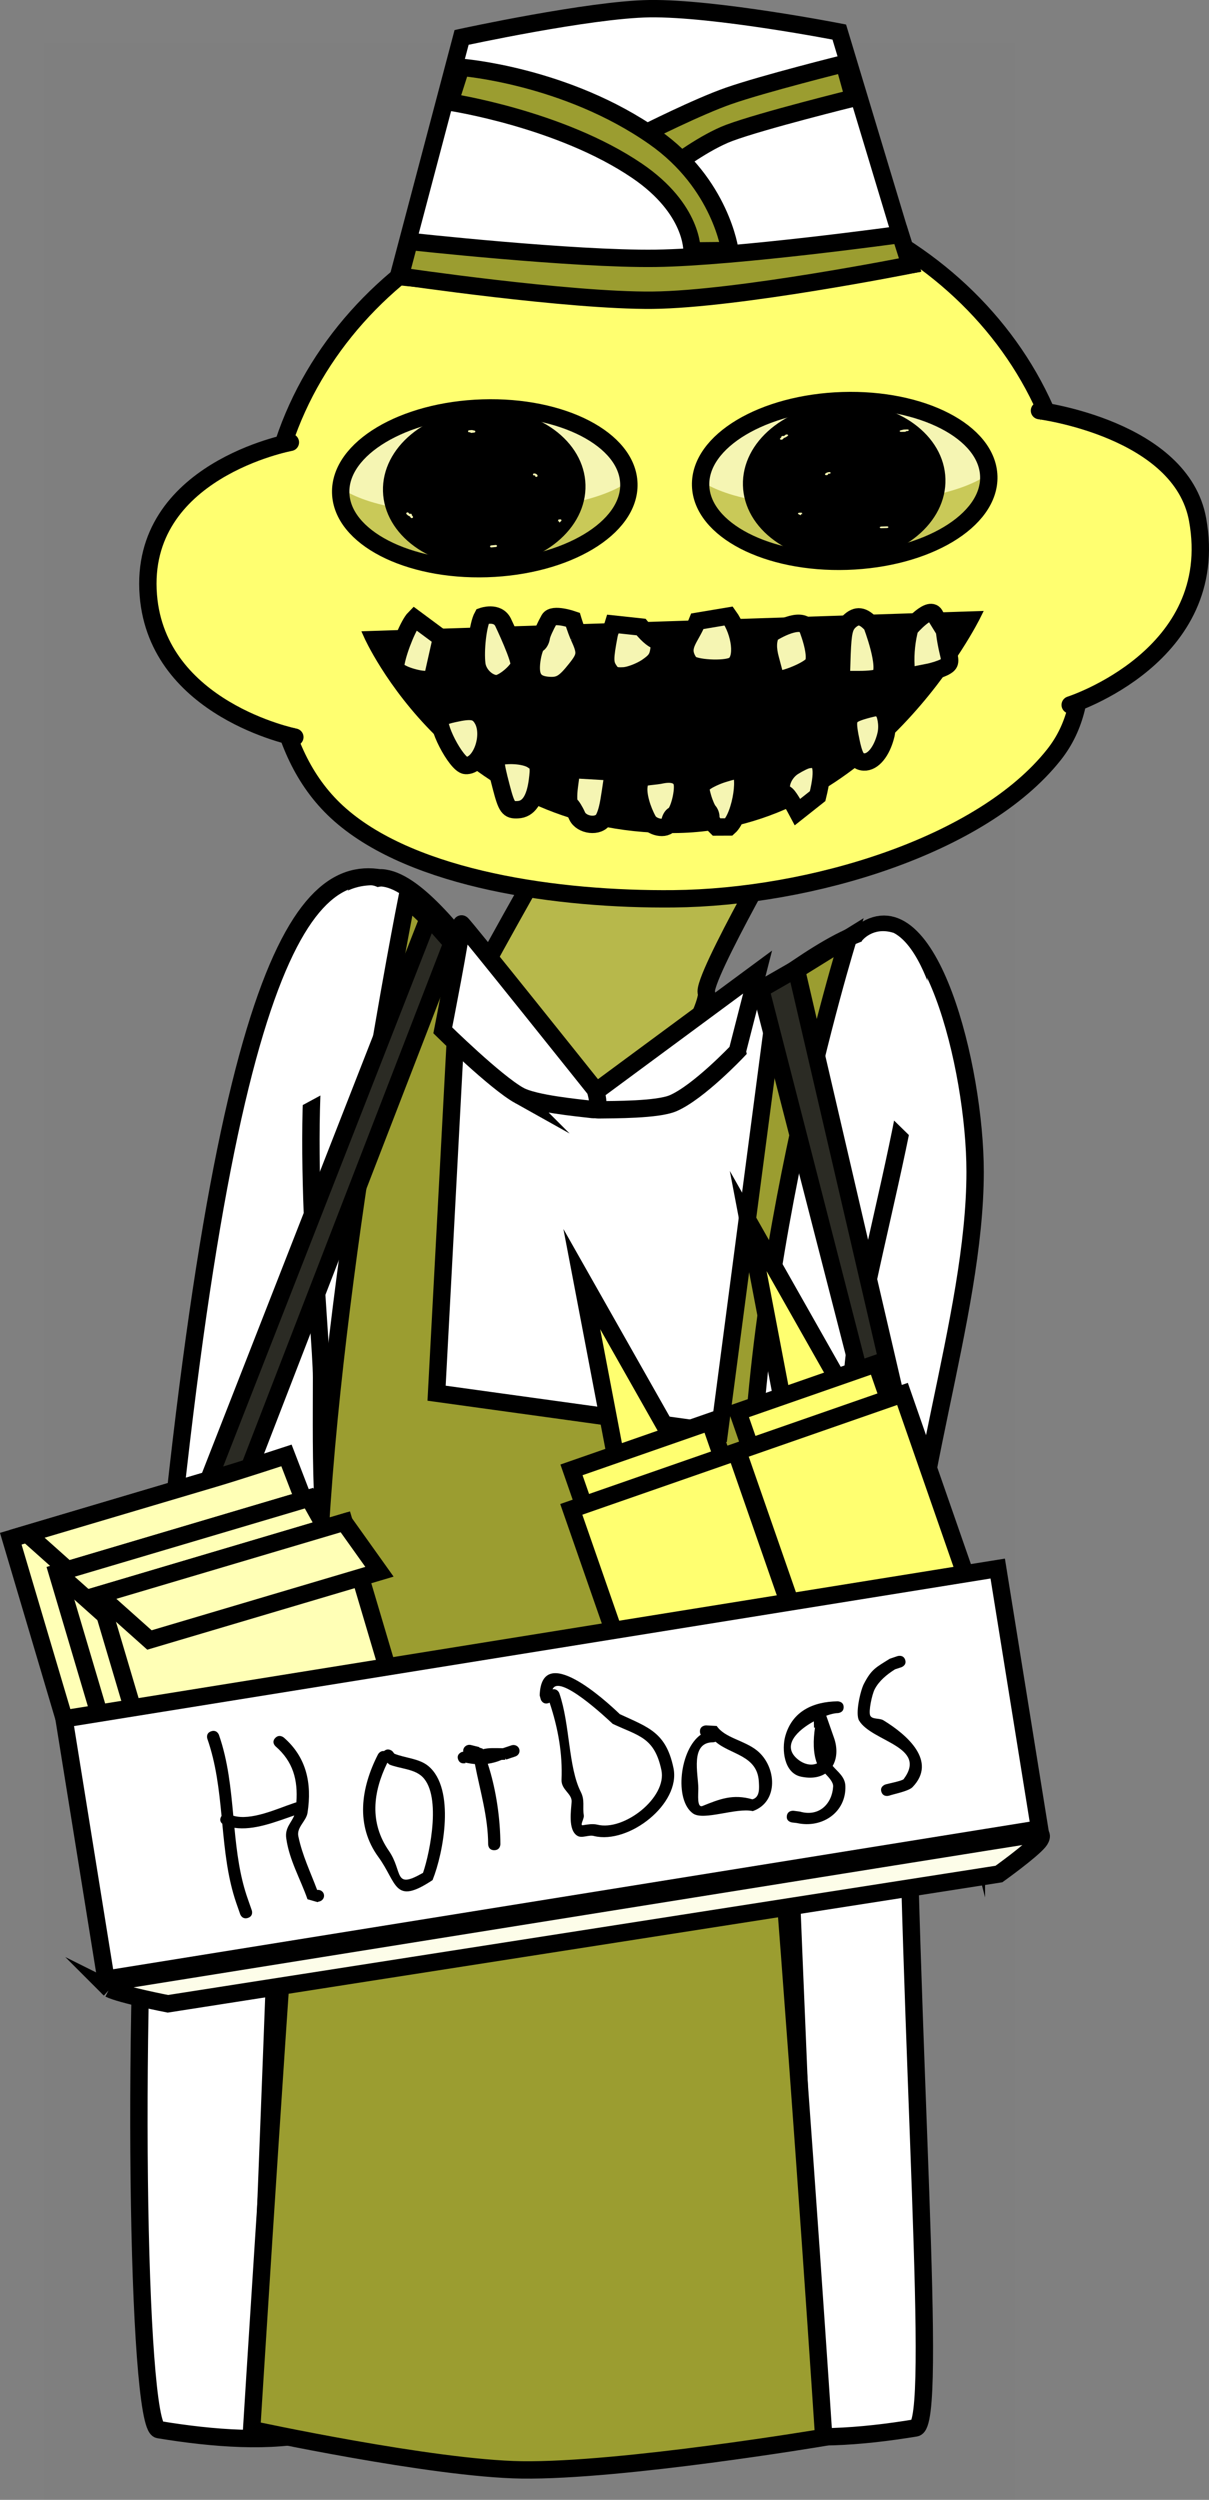 <svg viewBox="0,0,139.286,287.912" height="287.912" width="139.286" xmlns:xlink="http://www.w3.org/1999/xlink" xmlns="http://www.w3.org/2000/svg" version="1.1"><rect x="0" y="0" width="139.286" height="287.912" fill="#808080" stroke="none"/><g transform="translate(-258.996,-33.593)"><g stroke-miterlimit="10"><path stroke-linecap="butt" stroke-width="2" stroke="none" fill="#000000" fill-opacity="0.01" d="M264.149,321.506v-283.011h111.701v283.011z"></path><path stroke-linecap="butt" stroke-width="2" stroke="#000000" fill="#b7b84b" d="M309.655,148.419c0,0 4.077,-1.091 4.453,-2.095c0.499,-1.332 11.009,-19.796 11.009,-19.796l25.426,1.25c0,0 -10.818,18.695 -10.158,20.18c0.357,0.803 -3.802,12.266 -13.599,12.003c-8.395,-0.225 -17.131,-11.542 -17.131,-11.542z"></path><path stroke-linecap="butt" stroke-width="2" stroke="#000000" fill="#ffffff" d="M337.69,303.197c0,-12.078 6.502,-152.409 20.738,-162.318c7.599,-5.289 12.909,15.597 12.909,27.675c0,16.838 -8.135,37.565 -7.984,56.785c0.356,45.154 3.798,87.442 1.133,87.882c-12.547,2.071 -26.797,2.055 -26.797,-10.024z"></path><path stroke-linecap="butt" stroke-width="2" stroke="#000000" fill="#ffffff" d="M304.08,303.397c0,12.078 -14.25,12.095 -26.797,10.024c-2.471,-0.408 -3.3,-49.502 -0.648,-81.105c7.361,-87.711 17.179,-100.137 27.139,-97.386c9.96,2.751 0.305,156.39 0.305,168.468z"></path><path stroke-linecap="butt" stroke-width="2" stroke="#000000" fill="#ffffff" d="M296.236,207.095c-0.272,-4.974 -0.195,-10.057 -0.195,-14.859l-0,0c0,-5.139 -2.893,-30.607 0.211,-44.781c1.234,-5.636 3.011,-12.686 6.7,-12.762c7.469,0.44 19.115,24.406 25.389,24.406c8.009,0 29.701,-24.028 35.038,-17.511c5.58,6.813 -6.186,40.671 -6.186,51.248c0,4.258 -7.716,41.432 -7.716,41.432c1.078,28.948 3.305,79.222 3.305,79.222c0,0 -21.678,4.084 -32.308,3.942c-10.75,-0.144 -31.835,-4.799 -31.835,-4.799c0,0 2.158,-53.842 3.098,-81.828z"></path><path stroke-linecap="butt" stroke-width="2" stroke="none" fill="#ffffff" d="M288.267,163.9l6.652,-21.656c0,0 0.906,-6.465 6.771,-6.691c1.671,-0.027 3.681,3.254 3.681,3.254l0.082,15.796z"></path><path stroke-linecap="butt" stroke-width="2" stroke="#000000" fill="#9b9d30" d="M353.9,314.316c0,0 -23.234,3.901 -34.802,3.742c-10.24,-0.142 -31.112,-4.653 -31.112,-4.653c0,0 2.27,-36.655 4.515,-68.44c0.672,-9.511 2.726,-21.303 3.233,-32.242c1.489,-32.102 10.134,-75.654 10.134,-75.654l6.145,5.852l-2.719,51.131l32.575,4.502l6.827,-51.964l8.047,-4.987c0,0 -12.751,40.883 -11.169,73.635c0.531,11.002 2.709,21.929 3.464,31.491c2.528,32.021 4.861,67.586 4.861,67.586z"></path><g stroke-linecap="butt" stroke-width="2" stroke="#000000" fill="#ffffff"><path d="M343.943,154.669c0,0 -4.469,4.725 -7.408,5.987c-1.789,0.768 -6.801,0.734 -8.605,0.762c-1.109,0.018 -0.011,-2.311 -0.011,-2.311l18.359,-13.558l-2.335,9.119z"></path><path d="M318.825,159.762c-2.776,-1.55 -8.818,-7.498 -8.818,-7.498c0,0 2.221,-11.272 2.166,-12.261c-0.012,-0.218 15.396,19.086 15.396,19.086c0,0 0.822,2.426 -0.279,2.296c-1.79,-0.21 -6.776,-0.68 -8.466,-1.624z"></path></g><path stroke-linecap="butt" stroke-width="2" stroke="none" fill="#ffffff" d="M356.515,157.287l1.772,-15.327c0,0 1.255,-1.701 3.678,-0.921c2.97,1.56 4.579,7.617 4.579,7.617l-0.757,17.696z"></path><path stroke-linecap="butt" stroke-width="2" stroke="#000000" fill="#2b2b24" d="M270.516,236.02l37.887,-96.823l2.671,3.017l-40.255,104.134z"></path><path stroke-linecap="butt" stroke-width="2" stroke="#000000" fill="#2b2b24" d="M371.484,244.221l-24.85,-96.689l4.092,-2.348l20.758,89.317z"></path><g stroke-linecap="butt" stroke-width="2" stroke="#000000" fill="#ffff70"><path d="M349.334,195.921l-4.139,-21.697l10.946,19.328z"></path><path d="M359.949,190.645l2.148,6.172l-15.942,5.55l-2.148,-6.172z"></path><path d="M356.874,237.776l-12.891,-37.032l18.987,-6.61l12.891,37.032z"></path></g><g stroke-linecap="butt" stroke-width="2" stroke="#000000" fill="#ffff70"><path d="M330.163,202.607l-4.139,-21.697l10.946,19.328z"></path><path d="M340.778,197.332l2.148,6.172l-15.942,5.55l-2.148,-6.172z"></path><path d="M337.703,244.462l-12.891,-37.032l18.987,-6.61l12.891,37.032z"></path></g><g stroke-linecap="butt" stroke-width="2" stroke="#000000" fill="#ffffb6"><g><path d="M271.147,247.591l-10.909,-36.78l28.247,-8.378l10.909,36.78z"></path><path d="M267.948,215.439l-5.816,-5.189c0,0 16.432,-4.874 21.572,-6.398c2.86,-0.848 8.296,-2.633 8.296,-2.633l2.448,6.361z"></path></g><g><path d="M276.51,251.517l-10.909,-36.78c0,0 23.697,-7.028 26.94,-7.99c0.801,-0.238 1.457,0.116 1.695,0.917c1.129,3.806 10.522,35.475 10.522,35.475z"></path><path d="M271.417,219.927c0,0 -4.545,-4.055 -5.355,-4.777c-0.357,-0.319 0.246,-0.622 0.705,-0.758c3.153,-0.935 27.829,-8.254 27.829,-8.254l3.32,5.93z"></path></g><g><path d="M281.306,254.067l-10.909,-36.78l28.247,-8.378l10.909,36.78z"></path><path d="M276.213,222.476l-5.816,-5.189l28.247,-8.378l4.069,5.708z"></path></g></g><g stroke-linecap="butt" stroke-width="2"><g stroke="#000000"><path fill="#ffffff" d="M271.204,261.544l-4.826,-29.983l107.563,-17.313l4.826,29.983z"></path><path fill="#fdfde9" d="M271.592,262.654c0,0 -0.763,-0.618 -0.091,-0.725c10.624,-1.703 100.173,-16.057 107.007,-17.124c0.599,-0.093 0.541,0.429 0.168,0.878c-0.932,1.123 -4.595,3.746 -4.595,3.746l-95.744,14.948c0,0 -5.409,-1.054 -6.746,-1.724z"></path></g><g stroke="none" fill="#000000"><path d="M296.294,251.711c0.124,0.354 -0.075,0.741 -0.444,0.864c-0.048,0.016 -0.096,0.027 -0.145,0.033c-0.07,0.039 -0.123,0.057 -0.123,0.057l-1.16,-0.329c-0.833,-2.383 -2.1,-4.506 -2.449,-7.028c-0.167,-1.205 0.581,-1.759 0.924,-2.626c-2.098,0.723 -4.662,1.761 -6.892,1.424c0.273,2.817 0.616,5.603 1.553,8.232l0.448,1.282c0,0 0.224,0.641 -0.444,0.864c-0.668,0.223 -0.892,-0.418 -0.892,-0.418l-0.448,-1.282c-1.011,-2.936 -1.32,-6.032 -1.616,-9.145c-0.161,-0.137 -0.352,-0.4 -0.15,-0.794c0.02,-0.039 0.041,-0.074 0.064,-0.106c-0.289,-3.001 -0.629,-6.005 -1.636,-8.885c0,0 -0.224,-0.641 0.444,-0.864c0.668,-0.223 0.892,0.418 0.892,0.418c1.05,3.002 1.361,6.162 1.655,9.308c2.044,0.605 5.037,-0.805 6.92,-1.434l0.267,-0.089c0,0 0.03,-0.01 0.079,-0.02c0.186,-2.582 -0.378,-4.695 -2.396,-6.447c0,0 -0.52,-0.452 -0.045,-0.958c0.475,-0.506 0.996,-0.054 0.996,-0.054c2.591,2.25 3.26,5.247 2.73,8.666c-0.149,0.962 -1.271,1.666 -1.06,2.693c0.454,2.208 1.386,4.103 2.167,6.19c0.328,-0.046 0.653,0.136 0.762,0.449z"></path><path d="M303.619,236.612c-1.678,3.429 -2.052,6.925 0.177,10.145c1.664,2.404 0.487,4.521 3.935,2.536c0.821,-2.383 2.225,-9.304 -0.283,-11.24c-0.964,-0.744 -2.459,-0.78 -3.575,-1.226zM303.241,235.269c0.286,-0.254 0.569,-0.201 0.753,-0.115c0.133,0.056 0.247,0.152 0.322,0.278l0.114,0.141c1.236,0.503 2.863,0.543 3.919,1.425c3.132,2.614 1.744,9.984 0.481,13.132c-4.471,2.967 -4.062,0.326 -6.239,-2.657c-2.648,-3.628 -2.028,-7.943 -0.052,-11.814c0,0 0.233,-0.454 0.702,-0.39z"></path><path d="M311.773,236.231c-0.224,-0.641 0.444,-0.864 0.444,-0.864l0.151,-0.024c-0.054,-0.322 0.14,-0.646 0.472,-0.756c0.14,-0.047 0.285,-0.049 0.418,-0.014l0.972,0.243l-0.014,0.052l0.409,0.126l-0.023,0.068c0.736,-0.191 1.471,-0.124 2.334,-0.124l0.987,-0.33c0.369,-0.123 0.769,0.064 0.892,0.418c0.124,0.354 -0.075,0.741 -0.444,0.864l-1.069,0.357l-0.05,-0.142l-0.06,0.169c-0.141,0.003 -0.275,0.006 -0.403,0.009c-0.514,0.22 -1.042,0.371 -1.595,0.448c0.967,2.94 1.444,6.366 1.451,9.268c0,0 0.001,0.679 -0.703,0.688c-0.705,0.009 -0.706,-0.67 -0.706,-0.67c-0.006,-3.158 -0.934,-6.178 -1.528,-9.252c-0.377,-0.032 -0.768,-0.094 -1.175,-0.187l0.134,0.071c0,0 -0.668,0.223 -0.892,-0.418z"></path><path d="M322.654,228.164c0.582,-0.121 0.781,0.448 0.781,0.448c1.242,3.585 1.018,8.503 2.476,11.372c0.488,0.96 0.18,1.724 0.344,2.692c0.064,0.374 -0.5,1.199 -0.111,1.134c0.544,-0.091 1.117,-0.189 1.653,-0.069c3.07,0.788 8.069,-3.116 7.396,-6.285c-0.806,-3.797 -2.624,-3.914 -5.611,-5.324c-0.744,-0.696 -6.205,-5.828 -6.929,-3.968zM322.316,229.692c-0.038,0.019 -0.08,0.037 -0.127,0.052c-0.668,0.223 -0.892,-0.418 -0.892,-0.418l-0.126,-0.471c0.205,-6.166 7.55,0.542 9.234,2.164c3.317,1.532 5.325,2.103 6.18,6.2c0.861,4.121 -5.134,8.816 -9.155,7.835c-0.609,-0.176 -1.373,0.298 -1.913,-0.023c-1.122,-0.666 -0.715,-3 -0.665,-3.928c0.051,-0.942 -1.212,-1.37 -1.163,-2.542c0.124,-2.948 -0.377,-5.87 -1.373,-8.87z"></path><path d="M341.438,234.194c-0.155,0.062 -0.296,0.064 -0.296,0.064c-2.673,0.004 -1.696,3.682 -1.693,5.315c0.001,0.692 -0.18,2.284 0.486,2.017c1.963,-0.789 3.471,-1.411 5.747,-0.763c0.89,-0.239 0.776,-1.362 0.737,-2.052c-0.169,-3.034 -3.295,-3.096 -4.982,-4.581zM339.736,233.377c-0.062,-0.093 -0.103,-0.216 -0.103,-0.379c-0.001,-0.679 0.703,-0.688 0.703,-0.688l1.231,0.068c0.923,1.381 3.21,1.655 4.665,2.847c2.24,1.835 2.502,5.895 -0.507,6.958c-1.917,-0.43 -5.66,1.141 -6.889,0.274c-2.179,-1.536 -1.545,-7.366 0.9,-9.081z"></path><path d="M363.276,224.753c0.224,0.641 -0.444,0.864 -0.444,0.864l-0.722,0.236c-0.933,0.585 -1.849,1.336 -2.342,2.296c-0.308,0.58 -0.735,2.573 -0.515,3.032c0.226,0.471 1.062,0.264 1.516,0.542c2.728,1.669 6.233,4.71 3.362,7.694c-0.455,0.473 -2.043,0.767 -2.694,0.985c0,0 -0.668,0.223 -0.892,-0.418c-0.224,-0.641 0.444,-0.864 0.444,-0.864c0.296,-0.099 1.965,-0.419 2.117,-0.622c2.819,-3.779 -3.702,-4.306 -5.138,-6.746c-0.464,-0.789 0.156,-3.429 0.539,-4.193c0.883,-1.718 1.385,-1.914 2.996,-2.923l0.882,-0.3c0,0 0.668,-0.223 0.892,0.418z"></path><path d="M349.645,242.732c0.098,-0.673 0.796,-0.586 0.796,-0.586l0.71,0.094c2.242,0.647 3.722,-0.938 3.829,-2.895c0.025,-0.464 -0.438,-0.987 -0.91,-1.479c-0.677,0.432 -1.612,0.598 -2.788,0.352c-1.978,-0.414 -2.239,-3.153 -1.815,-4.671c0.798,-2.863 3.203,-3.969 6.019,-4.007c0,0 0.705,-0.009 0.706,0.67c0.001,0.679 -0.703,0.688 -0.703,0.688c-0.315,0.004 -0.777,0.111 -1.301,0.299c0.239,0.684 0.667,1.906 0.906,2.59c0.404,1.173 0.334,2.335 -0.17,3.191c0.597,0.703 1.426,1.249 1.466,2.311c0.111,2.994 -2.636,4.931 -5.606,4.265l-0.538,-0.062c0,0 -0.698,-0.087 -0.6,-0.76zM353.121,236.689c-0.47,-1.204 -0.44,-2.717 -0.232,-4.119l-0.109,0.005l-0.025,-0.73c-1.896,1.036 -3.644,2.748 -1.983,4.257c0.789,0.717 1.704,0.88 2.349,0.588z"></path></g></g><g><g stroke-width="2" stroke="#000000" fill="#ffff70"><path stroke-linecap="butt" d="M382.767,96.187c0.076,8.99 2.855,17.761 -2.354,24.334c-8.32,10.498 -28.025,16.434 -43.826,16.589c-13.209,0.13 -29.86,-2.176 -38.393,-9.661c-8.066,-7.075 -8.378,-19.002 -8.475,-30.348c-0.198,-23.349 20.471,-42.481 46.165,-42.734c25.694,-0.253 46.684,18.47 46.883,41.819z"></path><path stroke-linecap="round" d="M292.963,118.49c0,0 -15.824,-3.155 -16.879,-16.336c-1.151,-14.369 16.366,-17.614 16.366,-17.614"></path><path stroke-linecap="round" d="M378.752,80.886c0,0 16.333,2.091 18.219,12.562c2.835,15.736 -14.68,21.335 -14.68,21.335"></path></g><g stroke-linecap="butt" stroke-width="2" stroke="#000000"><path fill="#ffffff" d="M312.176,37.901c0,0 14.757,-3.211 21.644,-3.308c7.555,-0.107 21.867,2.692 21.867,2.692l8.092,26.823c0,0 -18.889,3.077 -28.801,3.301c-9.711,0.22 -30.082,-1.969 -30.082,-1.969z"></path><path fill="#9b9d30" d="M306.158,61.392c0,0 18.86,2.085 28.413,1.951c9.298,-0.13 28.16,-2.743 28.16,-2.743l1.122,3.516c0,0 -19.866,3.958 -29.675,4.054c-9.628,0.095 -29.078,-2.771 -29.078,-2.771z"></path><path fill="#9b9d30" d="M333.365,48.913c0,0 5.984,-3.021 9.577,-4.277c3.992,-1.395 13.302,-3.719 13.302,-3.719l1.104,3.963c0,0 -10.559,2.607 -14.343,4.022c-2.839,1.062 -6.353,3.717 -6.353,3.717z"></path><path fill="#9b9d30" d="M338.717,62.494c0,0 0.195,-4.791 -6.321,-9.224c-8.825,-6.003 -21.568,-7.915 -21.568,-7.915l1.277,-4.01c0,0 12.11,0.911 22.279,8.048c7.682,5.392 8.702,13.058 8.702,13.058z"></path></g><path stroke-linecap="butt" stroke-width="1" stroke="#000000" fill="#000000" d="M336.644,129.04c-25.306,0.164 -35.256,-22.266 -35.256,-22.266l70.122,-2.291c0,0 -11.961,24.408 -34.866,24.557z"></path><g stroke-linecap="butt" stroke-width="2" stroke="#000000" fill="#f5f5b3"><path d="M367.51,105.75c0.148,0.009 0.286,0.378 0.338,0.833c0.048,0.485 0.222,1.428 0.391,2.131c0.291,1.191 0.234,1.339 -0.451,1.72c-0.439,0.215 -1.298,0.497 -1.948,0.61c-0.613,0.115 -1.419,0.279 -1.768,0.379c-0.539,0.119 -0.659,-0.098 -0.707,-1.155c-0.083,-1.454 0.101,-3.027 0.442,-4.295c0,0 2.403,-2.827 2.934,-1.472z"></path><path d="M309.852,107.09l-1.085,4.839l-1.145,-0.096c-0.626,-0.066 -1.599,-0.334 -2.161,-0.607c-0.809,-0.378 -0.996,-0.66 -0.831,-1.343c0.34,-1.727 1.481,-4.431 2.128,-5.086z"></path><path d="M318.794,110.329c-0.534,0.933 -1.989,2.053 -2.656,2.014c-1.034,-0.09 -2.057,-1.113 -2.207,-2.236c-0.199,-1.608 0.114,-4.541 0.656,-5.533c0,0 1.715,-0.615 2.365,0.688c0,0 2.144,4.482 1.843,5.067z"></path><path d="M360.322,111.546c-0.176,0.201 -1.237,0.32 -2.357,0.315l-2.054,0.001l0.094,-2.976c0.101,-2.463 0.258,-3.087 0.782,-3.659c0.901,-0.881 1.634,-0.779 2.645,0.334c0,0 1.923,4.96 0.891,5.984z"></path><path d="M352.696,110.007c-0.366,0.792 -4.264,2.313 -4.371,1.704c-0.047,-0.213 -0.291,-1.191 -0.569,-2.201c-0.336,-1.223 -0.32,-2.173 0.074,-2.931c0,0 3.08,-2.006 4.12,-0.832c0,0 1.274,3.085 0.745,4.259z"></path><path d="M325.674,106.868c0.871,1.887 0.853,2.308 -0.353,3.804c-1.255,1.584 -1.825,1.942 -3.048,1.871c-1.705,-0.099 -2.274,-0.885 -2.013,-2.857c0.126,-0.956 0.426,-1.812 0.623,-1.891c0.234,-0.077 0.434,-0.457 0.481,-0.815c0.047,-0.359 0.466,-1.268 0.906,-2.055c0.436,-0.758 2.722,0.037 2.722,0.037c0,0 0.311,1.042 0.682,1.907z"></path><path d="M332.855,105.812c1.93,2.409 2.237,1.025 2.077,2.482c-0.142,1.076 -0.375,1.424 -1.482,2.173c-0.734,0.469 -1.876,0.915 -2.555,0.966c-1.054,0.059 -1.338,-0.047 -1.771,-0.735c-0.465,-0.72 -0.461,-1.322 0.031,-3.913c0.161,-0.811 0.305,-0.663 0.502,-1.317z"></path><path d="M342.952,104.539c1.346,1.861 1.789,5.005 0.528,5.7c-1.006,0.544 -4.601,0.336 -5.041,-0.292c-1.304,-1.835 0.081,-2.74 0.902,-4.803z"></path><path d="M361.054,118.279c-0.475,1.9 -1.497,3.135 -2.535,3.075c-0.853,-0.049 -1.152,-0.609 -1.615,-3.045c-0.387,-2.16 -0.203,-2.421 2.119,-3.039c1.274,-0.318 1.349,-0.313 1.88,0.47c0,0 0.48,1.172 0.151,2.538z"></path><path d="M314.577,116.423c1.094,1.9 -0.195,5.439 -1.937,5.338c-1.075,-0.062 -3.636,-4.999 -2.819,-5.524c0.123,-0.083 0.789,-0.316 1.48,-0.456c2.04,-0.454 2.695,-0.326 3.277,0.642z"></path><path d="M350.874,127.121c-0.329,-0.621 -1.063,-1.971 -1.385,-2.08c-0.957,-0.387 -0.405,-2.312 0.9,-3.14c0.611,-0.386 1.371,-0.764 1.675,-0.806c1.612,-0.328 1.932,0.925 1.128,4.191z"></path><path d="M343.953,122.299c1.235,-0.019 0.463,5.267 -0.975,6.538l-1.457,0.006c-0.397,-0.384 -0.668,-0.882 -0.636,-1.121c0.028,-0.209 -0.081,-0.517 -0.243,-0.707c-0.166,-0.16 -0.483,-0.871 -0.688,-1.576c-0.332,-1.164 -0.304,-1.373 0.311,-1.789c0.373,-0.28 1.289,-0.708 2.028,-0.936c0.74,-0.228 1.476,-0.426 1.661,-0.416z"></path><path d="M320.398,121.171c0.653,0.429 0.721,0.764 0.512,2.348c-0.288,2.182 -1.031,3.283 -2.27,3.332c-1.054,0.059 -1.278,-0.225 -1.897,-2.609c-0.796,-3.027 -0.777,-3.448 -0.053,-3.557c1.448,-0.217 2.989,-0.008 3.708,0.486z"></path><path d="M337.562,123.643c0.289,0.92 -0.358,3.563 -0.954,3.829c-0.197,0.079 -0.393,0.429 -0.44,0.788c-0.131,0.989 -2.014,0.721 -2.512,-0.173c-0.671,-1.203 -1.191,-2.901 -1.052,-3.949c0.106,-0.807 0.282,-1.008 1.192,-1.105c0.568,-0.057 1.214,-0.14 1.407,-0.19c1.267,-0.258 2.088,0.031 2.36,0.799z"></path><path d="M324.844,122.221l2.409,0.14l2.409,0.14l-0.341,2.299c-0.227,1.536 -0.411,2.385 -0.752,3.051c-0.562,1.096 -2.599,0.799 -3.085,-0.292c-0.259,-0.587 -0.629,-1.181 -0.802,-1.281c-0.211,-0.103 -0.233,-1.067 -0.091,-2.143z"></path></g><g stroke-linecap="butt"><path stroke-width="0" stroke="none" fill="#f5f5b3" d="M331.447,89.306c0.14,5.106 -7.179,9.481 -16.347,9.771c-9.168,0.291 -16.713,-3.613 -16.853,-8.719c-0.14,-5.106 7.179,-9.481 16.347,-9.771c9.168,-0.291 16.713,3.613 16.853,8.719z"></path><path stroke-width="0" stroke="none" fill="#c9c958" d="M331.575,89.302c0.14,5.106 -7.179,9.481 -16.347,9.771c-9.168,0.291 -16.713,-3.613 -16.853,-8.719c-0.037,-1.358 1.769,2.82 16.699,2.251c15.38,-0.585 16.468,-4.5 16.5,-3.304z"></path><path stroke-width="2" stroke="#000000" fill="none" d="M331.447,89.306c0.14,5.106 -7.179,9.481 -16.347,9.771c-9.168,0.291 -16.713,-3.613 -16.853,-8.719c-0.14,-5.106 7.179,-9.481 16.347,-9.771c9.168,-0.291 16.713,3.613 16.853,8.719z"></path><path stroke-width="0" stroke="none" fill="#000000" d="M326.447,89.43c0.138,5.03 -4.973,9.273 -11.415,9.477c-6.442,0.204 -11.776,-3.708 -11.914,-8.737c-0.138,-5.03 4.973,-9.273 11.415,-9.477c6.442,-0.204 11.776,3.708 11.914,8.737z"></path><g stroke-width="2" stroke="none" fill="#f5f5b3"><path d="M320.777,88.518c-0.143,-0.002 -0.134,-0.12 -0.134,-0.12l0.002,-0.03c0.009,-0.015 -0.035,-0.039 -0.049,-0.027c0,0 -0.132,0.05 -0.187,-0.057c-0.055,-0.107 0.077,-0.156 0.077,-0.156c0.177,-0.04 0.425,0.097 0.444,0.245l-0.002,0.03c0,0 -0.009,0.118 -0.151,0.115z"></path><path d="M315.606,96.641c-0.079,0.007 -0.147,-0.039 -0.153,-0.104c-0.006,-0.065 0.053,-0.123 0.132,-0.13l0.285,-0.027c0.076,-0.007 0.152,-0.014 0.228,-0.021c0,0 0.142,-0.013 0.153,0.104c0.01,0.117 -0.132,0.13 -0.132,0.13c-0.076,0.007 -0.437,0.041 -0.513,0.048z"></path><path d="M306.291,92.761c0.142,-0.013 0.153,0.104 0.153,0.104l-0.011,0.043l0.129,0.175c0.012,0.015 0.019,0.033 0.021,0.053c0.006,0.065 -0.053,0.123 -0.132,0.13c-0.057,0.005 -0.108,-0.017 -0.135,-0.055l-0.111,-0.15c-0.158,-0.051 -0.293,-0.156 -0.385,-0.273c0,0 -0.073,-0.099 0.05,-0.163c0.123,-0.064 0.196,0.035 0.196,0.035c0.034,0.051 0.084,0.095 0.141,0.131c0.019,-0.014 0.047,-0.025 0.085,-0.029z"></path><path d="M323.243,93.635c0.027,-0.026 0.053,-0.053 0.08,-0.079l-0.034,-0.056c0,0 0.047,-0.113 0.182,-0.078c0,0 0,0 0,0c0.037,-0.019 0.096,-0.034 0.16,0.01c0.108,0.073 0.015,0.165 0.015,0.165c-0.062,0.061 -0.125,0.123 -0.187,0.184l-0.103,-0.17z"></path><path d="M313.159,83.37c-0.029,0.003 -0.058,0.006 -0.088,0.009c0,0 -0.142,0.013 -0.153,-0.104c-0.01,-0.117 0.132,-0.13 0.132,-0.13c0.104,-0.009 0.208,-0.018 0.312,-0.027l0.024,0.011l0.003,-0.007l0.269,0.062c0.056,0.012 0.098,0.051 0.102,0.101c0.006,0.064 -0.052,0.121 -0.129,0.13l-0.32,0.037c0,0 -0.126,0.014 -0.152,-0.081z"></path></g><path stroke-width="0" stroke="none" fill="#f5f5b3" d="M372.912,88.459c0.14,5.106 -7.179,9.481 -16.347,9.771c-9.168,0.291 -16.713,-3.613 -16.853,-8.719c-0.14,-5.106 7.179,-9.481 16.347,-9.771c9.168,-0.291 16.713,3.613 16.853,8.719z"></path><path stroke-width="0" stroke="none" fill="#c9c958" d="M373.041,88.455c0.14,5.106 -7.179,9.481 -16.347,9.771c-9.168,0.291 -16.713,-3.613 -16.853,-8.719c-0.037,-1.358 1.769,2.82 16.699,2.251c15.38,-0.585 16.468,-4.5 16.5,-3.304z"></path><path stroke-width="2" stroke="#000000" fill="none" d="M372.912,88.459c0.14,5.106 -7.179,9.481 -16.347,9.771c-9.168,0.291 -16.713,-3.613 -16.853,-8.719c-0.14,-5.106 7.179,-9.481 16.347,-9.771c9.168,-0.291 16.713,3.613 16.853,8.719z"></path><path stroke-width="0" stroke="none" fill="#000000" d="M367.917,88.755c0.138,5.03 -4.973,9.273 -11.415,9.477c-6.442,0.204 -11.776,-3.708 -11.914,-8.737c-0.138,-5.03 4.973,-9.273 11.415,-9.477c6.442,-0.204 11.776,3.708 11.914,8.737z"></path><g stroke-width="2" stroke="none" fill="#f5f5b3"><path d="M354.238,88.32c-0.177,0.018 -0.195,-0.078 -0.195,-0.078l-0.004,-0.024c0.014,-0.124 0.315,-0.264 0.537,-0.251c0,0 0.167,0.026 0.105,0.12c-0.062,0.094 -0.229,0.068 -0.229,0.068c-0.018,-0.008 -0.071,0.016 -0.06,0.028l0.004,0.024c0,0 0.018,0.096 -0.159,0.113z"></path><path d="M360.524,94.429c0,0 -0.178,0.005 -0.172,-0.092c0.006,-0.097 0.184,-0.102 0.184,-0.102c0.095,-0.003 0.19,-0.005 0.285,-0.008l0.356,-0.01c0.098,-0.003 0.175,0.039 0.172,0.092c-0.003,0.054 -0.085,0.099 -0.184,0.102c-0.095,0.003 -0.546,0.015 -0.641,0.018z"></path><path d="M349.187,83.802c0.048,-0.001 0.082,0.005 0.107,0.014c0.069,-0.036 0.127,-0.078 0.167,-0.123c0,0 0.085,-0.089 0.241,-0.05c0.157,0.039 0.072,0.128 0.072,0.128c-0.107,0.107 -0.268,0.207 -0.462,0.267l-0.129,0.136c-0.03,0.034 -0.093,0.058 -0.164,0.06c-0.098,0.003 -0.175,-0.039 -0.172,-0.092c0.001,-0.016 0.009,-0.032 0.023,-0.046l0.15,-0.158l-0.017,-0.034c0,0 0.006,-0.097 0.184,-0.102z"></path><path d="M351.34,92.787l-0.118,0.151c-0.081,-0.044 -0.162,-0.087 -0.244,-0.13c0,0 -0.122,-0.065 0.008,-0.137c0.077,-0.043 0.151,-0.037 0.198,-0.026c0,-0 0,-0 0,-0c0.166,-0.043 0.231,0.044 0.231,0.044l-0.039,0.05c0.035,0.019 0.069,0.037 0.104,0.056z"></path><path d="M363.398,83.247c-0.027,0.081 -0.184,0.083 -0.184,0.083l-0.401,0.006c-0.096,0.002 -0.171,-0.039 -0.168,-0.092c0.002,-0.042 0.053,-0.079 0.121,-0.094l0.331,-0.08l0.004,0.006l0.029,-0.012c0.13,-0.004 0.26,-0.008 0.39,-0.013c0,0 0.178,-0.005 0.172,0.092c-0.006,0.097 -0.184,0.102 -0.184,0.102c-0.036,0.001 -0.073,0.002 -0.109,0.002z"></path></g></g></g></g></g></svg><!--rotationCenter:61.00444349082602:146.40697476393154-->